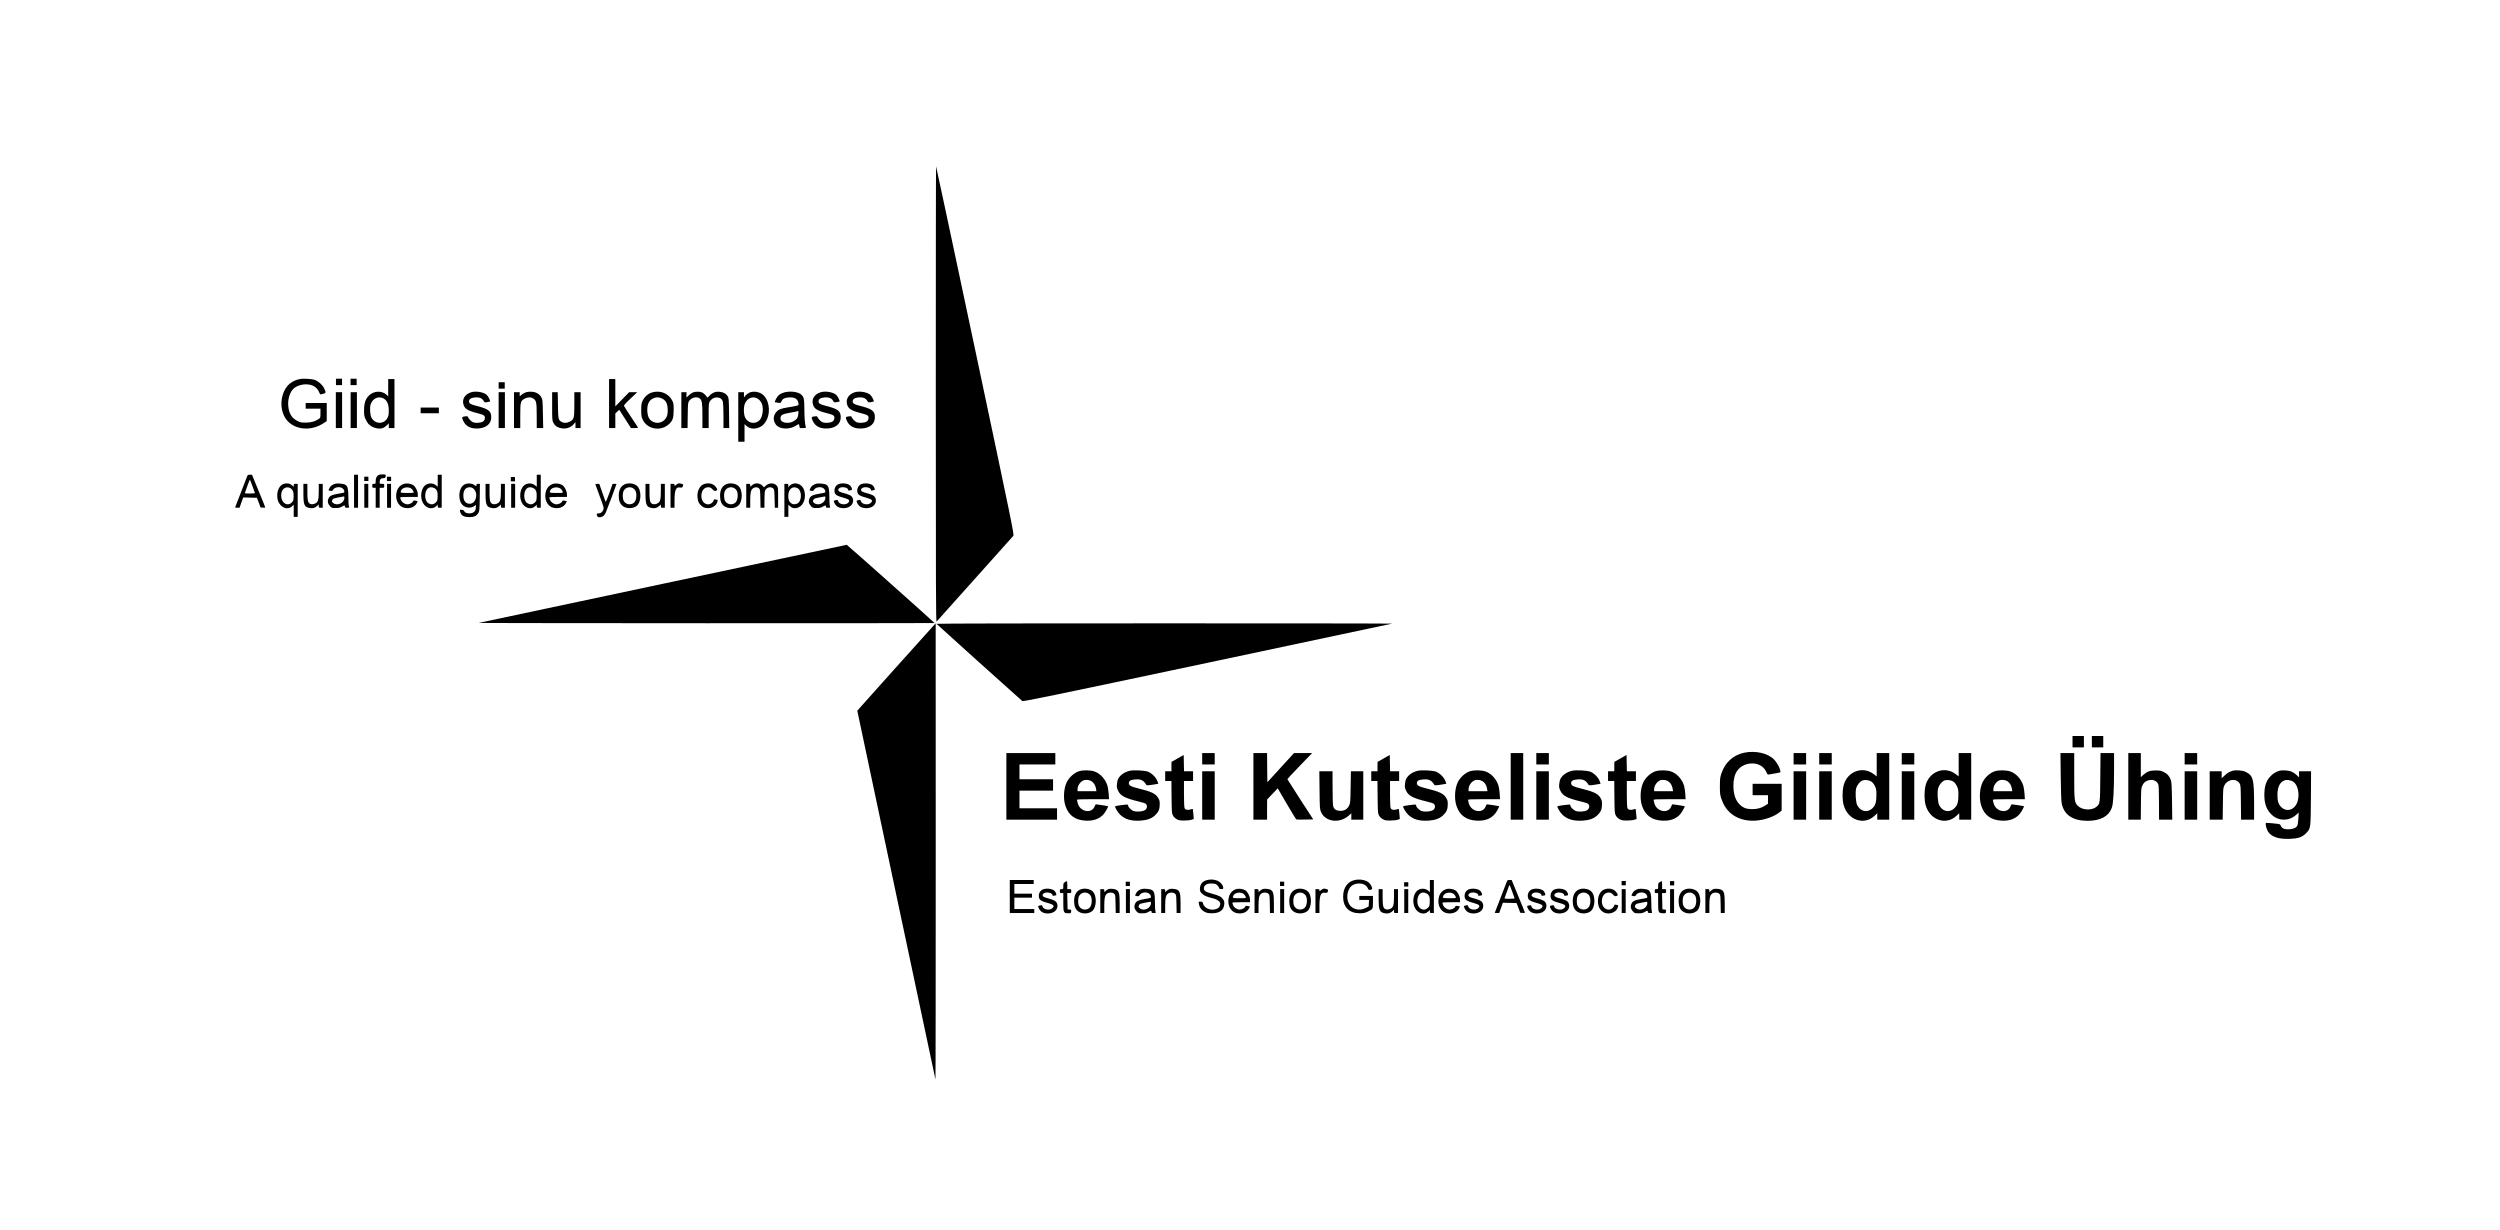 <?xml version="1.0" encoding="UTF-8" standalone="no"?>
<svg
   xmlns:dc="http://purl.org/dc/elements/1.1/"
   xmlns:cc="http://creativecommons.org/ns#"
   xmlns:rdf="http://www.w3.org/1999/02/22-rdf-syntax-ns#"
   xmlns:svg="http://www.w3.org/2000/svg"
   xmlns="http://www.w3.org/2000/svg"
   xmlns:sodipodi="http://sodipodi.sourceforge.net/DTD/sodipodi-0.dtd"
   xmlns:inkscape="http://www.inkscape.org/namespaces/inkscape"
   version="1.0"
   width="4392pt"
   height="2160pt"
   viewBox="0 0 4392 2160"
   preserveAspectRatio="xMidYMid meet"
   id="svg3336"
   inkscape:version="0.91 r13725"
   sodipodi:docname="logo.svg">
  <defs
     id="defs3568" />
  <sodipodi:namedview
     pagecolor="#ffffff"
     bordercolor="#666666"
     borderopacity="1"
     objecttolerance="10"
     gridtolerance="10"
     guidetolerance="10"
     inkscape:pageopacity="0"
     inkscape:pageshadow="2"
     inkscape:window-width="1600"
     inkscape:window-height="847"
     id="namedview3566"
     showgrid="false"
     inkscape:zoom="0.25111111"
     inkscape:cx="2768.7142"
     inkscape:cy="1382.3176"
     inkscape:window-x="-8"
     inkscape:window-y="-8"
     inkscape:window-maximized="1"
     inkscape:current-layer="g3340" />
  <g
     transform="translate(0,2160) scale(0.1,-0.1)"
     fill="#000000"
     stroke="none"
     id="g3340">
    <path
       d="M16440 14675 c0 -3382 2 -4007 14 -3995 11 12 1288 1438 1347 1505 18 20 0 109 -666 3255 -377 1778 -687 3236 -690 3238 -3 3 -5 -1799 -5 -4003z"
       id="path3342" />
    <path
       d="M5264 14940 c-97 -20 -177 -69 -229 -139 -127 -174 -120 -447 16 -596 149 -162 424 -179 634 -39 l55 36 0 159 0 159 -185 0 -185 0 0 -50 0 -50 130 0 130 0 0 -79 c0 -76 -1 -81 -28 -100 -63 -44 -133 -65 -227 -65 -79 -1 -97 2 -147 27 -102 50 -152 131 -164 267 -11 114 28 241 93 302 65 62 193 92 292 68 70 -16 124 -58 151 -117 13 -26 24 -49 25 -51 2 -2 23 2 49 9 54 13 56 22 22 94 -28 61 -96 123 -162 149 -56 21 -206 30 -270 16z"
       id="path3344" />
    <path
       d="M6820 14788 l0 -152 -27 27 c-83 79 -227 73 -313 -13 -59 -59 -84 -135 -84 -255 -1 -89 2 -106 27 -160 16 -33 38 -71 50 -83 60 -64 174 -98 249 -73 20 6 52 28 72 48 l36 36 0 -41 0 -42 50 0 50 0 0 430 0 430 -55 0 -55 0 0 -152z m-103 -179 c77 -29 112 -98 113 -219 0 -69 -4 -94 -22 -130 -61 -120 -224 -116 -284 7 -22 46 -30 163 -15 220 27 100 121 155 208 122z"
       id="path3346" />
    <path
       d="M10700 14510 l0 -430 55 0 55 0 0 128 0 128 34 33 34 33 57 -88 c31 -49 78 -122 103 -161 l47 -73 63 0 c34 0 62 2 62 5 0 3 -54 87 -121 186 -66 99 -123 188 -126 197 -5 12 26 47 113 129 l119 113 -71 0 -71 0 -122 -125 -121 -125 0 240 0 240 -55 0 -55 0 0 -430z"
       id="path3348" />
    <path
       d="M8268 14706 c-102 -37 -151 -117 -127 -208 21 -80 73 -113 251 -158 111 -29 130 -41 126 -87 -4 -52 -41 -76 -121 -81 -46 -2 -71 2 -97 15 -30 16 -72 63 -82 94 -2 7 -21 8 -51 4 -54 -8 -57 -17 -28 -80 44 -97 136 -142 268 -132 139 10 223 84 223 196 0 113 -49 149 -280 206 -86 22 -110 38 -110 75 0 39 36 62 105 68 73 6 122 -12 148 -55 19 -34 21 -35 66 -28 25 4 48 9 50 11 10 10 -34 96 -60 118 -60 51 -199 71 -281 42z"
       id="path3350" />
    <path
       d="M9249 14711 c-37 -12 -71 -31 -96 -54 l-23 -20 0 36 0 37 -50 0 -50 0 0 -315 0 -315 55 0 55 0 0 213 c0 246 5 266 80 305 57 28 108 28 151 -1 52 -35 58 -66 58 -304 l1 -213 56 0 57 0 -5 248 c-4 228 -6 250 -26 289 -23 45 -58 73 -111 91 -38 13 -113 14 -152 3z"
       id="path3352" />
    <path
       d="M11449 14704 c-63 -19 -131 -81 -160 -146 -20 -45 -24 -69 -24 -163 0 -94 4 -118 24 -163 77 -172 314 -217 459 -87 71 64 87 110 87 255 0 106 -2 119 -27 166 -67 127 -213 183 -359 138z m168 -99 c82 -35 112 -91 113 -210 0 -64 -5 -90 -22 -125 -50 -98 -168 -128 -259 -67 -48 32 -73 89 -77 174 -6 115 28 190 102 224 50 23 95 24 143 4z"
       id="path3354" />
    <path
       d="M12170 14704 c-19 -8 -52 -31 -72 -52 l-38 -36 0 47 0 47 -45 0 -45 0 0 -315 0 -315 54 0 55 0 3 223 c3 216 4 223 27 256 43 59 134 80 184 41 40 -32 47 -77 47 -307 l0 -213 55 0 55 0 0 219 c0 210 1 219 23 252 31 47 81 71 135 66 52 -6 78 -28 92 -76 5 -20 10 -132 10 -248 l0 -213 51 0 50 0 -3 263 c-3 241 -5 265 -23 295 -28 46 -74 72 -140 79 -72 8 -132 -15 -181 -70 -22 -24 -39 -36 -42 -29 -9 27 -58 75 -89 88 -42 18 -119 17 -163 -2z"
       id="path3356" />
    <path
       d="M13165 14702 c-23 -11 -53 -34 -68 -51 l-27 -33 0 46 0 46 -50 0 -50 0 0 -435 0 -435 55 0 55 0 0 155 0 154 28 -26 c56 -53 130 -66 213 -38 66 23 114 67 148 138 79 161 35 383 -91 460 -62 39 -154 47 -213 19z m128 -96 c42 -17 83 -66 97 -114 25 -90 5 -219 -43 -271 -74 -80 -202 -61 -254 38 -30 58 -33 194 -4 256 40 87 124 125 204 91z"
       id="path3358" />
    <path
       d="M13778 14706 c-71 -19 -115 -54 -145 -114 -14 -29 -24 -54 -22 -57 3 -2 27 -7 54 -10 49 -7 50 -6 64 25 18 43 50 61 118 67 111 10 167 -21 180 -100 5 -34 4 -36 -33 -46 -22 -6 -88 -18 -149 -27 -120 -18 -169 -37 -208 -83 -54 -64 -58 -141 -12 -212 61 -93 244 -105 364 -23 20 13 39 24 42 24 4 0 10 -16 13 -35 l7 -35 56 0 c53 0 55 1 48 23 -14 47 -24 178 -24 324 -1 162 -7 192 -49 236 -50 52 -194 73 -304 43z m247 -378 c-9 -66 -17 -81 -58 -111 -47 -36 -102 -50 -160 -44 -66 8 -99 38 -95 86 5 52 36 68 172 91 66 11 122 23 125 25 16 17 22 -1 16 -47z"
       id="path3360" />
    <path
       d="M14408 14706 c-102 -37 -151 -117 -127 -208 21 -80 73 -113 251 -158 111 -29 130 -41 126 -87 -4 -52 -41 -76 -121 -81 -46 -2 -71 2 -97 15 -30 16 -72 63 -82 94 -2 7 -21 8 -51 4 -54 -8 -57 -17 -28 -80 44 -97 136 -142 268 -132 139 10 223 84 223 196 0 113 -49 149 -280 206 -86 22 -110 38 -110 75 0 39 36 62 105 68 73 6 122 -12 148 -55 19 -34 21 -35 66 -28 25 4 48 9 50 11 10 10 -34 96 -60 118 -60 51 -199 71 -281 42z"
       id="path3362" />
    <path
       d="M15008 14706 c-102 -37 -151 -117 -127 -208 21 -80 73 -113 251 -158 111 -29 130 -41 126 -87 -4 -52 -41 -76 -121 -81 -46 -2 -71 2 -97 15 -30 16 -72 63 -82 94 -2 7 -21 8 -51 4 -54 -8 -57 -17 -28 -80 44 -97 136 -142 268 -132 139 10 223 84 223 196 0 113 -49 149 -280 206 -86 22 -110 38 -110 75 0 39 36 62 105 68 73 6 122 -12 148 -55 19 -34 21 -35 66 -28 25 4 48 9 50 11 10 10 -34 96 -60 118 -60 51 -199 71 -281 42z"
       id="path3364" />
    <path
       d="M5900 14395 l0 -315 55 0 55 0 0 315 0 315 -55 0 -55 0 0 -315z"
       id="path3366" />
    <path
       d="M6160 14395 l0 -315 55 0 55 0 0 315 0 315 -55 0 -55 0 0 -315z"
       id="path3368" />
    <path
       d="M8760 14395 l0 -315 55 0 55 0 0 315 0 315 -55 0 -55 0 0 -315z"
       id="path3370" />
    <path
       d="M9700 14462 c0 -237 1 -250 23 -292 28 -56 85 -90 165 -97 73 -7 149 23 192 76 l30 36 0 -53 0 -52 45 0 45 0 0 315 0 315 -55 0 -55 0 0 -213 c0 -245 -5 -265 -80 -304 -53 -28 -105 -29 -147 -3 -54 33 -57 45 -61 293 l-4 227 -49 0 -49 0 0 -248z"
       id="path3372" />
    <path
       d="M7390 14390 l0 -50 160 0 160 0 0 50 0 50 -160 0 -160 0 0 -50z"
       id="path3374" />
    <path
       d="M6655 13257 c-37 -17 -55 -54 -55 -112 0 -43 -1 -45 -30 -45 -28 0 -30 -3 -30 -35 0 -32 2 -35 30 -35 l30 0 0 -175 0 -175 35 0 35 0 0 175 0 175 40 0 c39 0 40 1 40 35 0 34 -1 35 -40 35 -39 0 -40 1 -40 34 0 44 22 66 65 66 27 0 34 5 39 26 4 15 5 29 2 31 -12 13 -94 12 -121 0z"
       id="path3376" />
    <path
       d="M4342 13233 c-42 -105 -212 -546 -212 -549 0 -2 17 -4 39 -4 l39 0 32 90 33 91 120 -3 120 -3 33 -85 32 -85 41 -3 c23 -2 41 0 41 5 0 4 -52 135 -117 290 l-116 283 -37 0 c-32 0 -39 -4 -48 -27z m93 -173 c21 -58 40 -111 42 -117 4 -10 -17 -13 -87 -13 -84 0 -91 2 -85 18 4 9 24 65 44 123 20 59 39 104 42 100 3 -3 23 -53 44 -111z"
       id="path3378" />
    <path
       d="M6220 12970 l0 -290 35 0 35 0 0 290 0 290 -35 0 -35 0 0 -290z"
       id="path3380" />
    <path
       d="M7690 13154 l0 -106 -30 26 c-58 48 -151 43 -203 -11 -63 -66 -77 -203 -29 -294 51 -98 164 -129 233 -63 l29 28 0 -27 c0 -24 4 -27 35 -27 l35 0 0 290 0 290 -35 0 -35 0 0 -106z m-60 -129 c47 -24 63 -66 58 -153 -3 -69 -6 -76 -36 -103 -37 -34 -79 -38 -123 -12 -38 23 -59 69 -59 132 0 121 72 182 160 136z"
       id="path3382" />
    <path
       d="M9430 13154 l0 -106 -30 26 c-58 48 -151 43 -203 -11 -63 -66 -77 -203 -29 -294 51 -98 164 -129 233 -63 l29 28 0 -27 c0 -24 4 -27 35 -27 l35 0 0 290 0 290 -35 0 -35 0 0 -106z m-60 -129 c47 -24 63 -66 58 -153 -3 -69 -6 -76 -36 -103 -37 -34 -79 -38 -123 -12 -38 23 -59 69 -59 132 0 121 72 182 160 136z"
       id="path3384" />
    <path
       d="M4986 13100 c-68 -21 -116 -105 -116 -204 0 -74 17 -122 56 -166 61 -68 149 -78 206 -24 l28 28 0 -107 0 -107 35 0 35 0 0 290 0 290 -35 0 c-31 0 -35 -3 -35 -27 l0 -26 -22 21 c-42 39 -92 49 -152 32z m113 -75 c44 -22 64 -75 59 -157 -3 -64 -7 -73 -36 -99 -80 -71 -182 -2 -182 124 0 63 18 106 54 128 37 23 67 24 105 4z"
       id="path3386" />
    <path
       d="M5895 13103 c-53 -14 -87 -38 -106 -75 -11 -22 -19 -41 -17 -43 2 -1 17 -5 34 -8 26 -5 33 -2 44 17 27 52 133 64 175 21 25 -24 33 -59 16 -69 -4 -3 -49 -12 -99 -20 -106 -17 -146 -35 -167 -76 -26 -50 -19 -95 19 -138 33 -36 37 -37 103 -37 53 0 77 5 106 23 47 27 57 28 57 2 0 -17 7 -20 40 -20 38 0 39 1 30 26 -6 14 -10 86 -10 160 0 147 -11 191 -53 218 -25 17 -136 29 -172 19z m155 -248 c0 -92 -127 -151 -197 -91 -24 21 -26 26 -15 50 13 30 18 31 205 65 4 0 7 -10 7 -24z"
       id="path3388" />
    <path
       d="M7086 13096 c-53 -20 -92 -60 -111 -114 -46 -136 12 -275 126 -302 95 -23 183 9 220 79 10 19 18 36 16 37 -1 1 -19 4 -39 8 -30 5 -37 3 -42 -12 -8 -25 -58 -52 -98 -52 -45 0 -96 33 -114 75 -8 19 -14 39 -14 45 0 6 55 10 155 10 l155 0 0 43 c0 60 -40 139 -83 166 -46 28 -120 36 -171 17z m149 -87 c13 -13 26 -34 30 -46 6 -23 6 -23 -109 -23 -124 0 -131 3 -106 50 29 54 140 65 185 19z"
       id="path3390" />
    <path
       d="M8186 13100 c-72 -23 -116 -99 -116 -205 0 -82 22 -138 68 -177 54 -45 144 -48 197 -7 l25 20 0 -35 c0 -51 -15 -83 -49 -101 -55 -28 -144 -13 -156 27 -4 10 -15 18 -25 18 -10 0 -25 3 -34 6 -21 8 -21 -27 -1 -66 23 -45 69 -64 150 -65 82 0 128 21 160 75 18 32 20 55 23 273 l3 237 -30 0 c-24 0 -31 -4 -31 -20 0 -25 -4 -25 -39 1 -32 24 -101 33 -145 19z m134 -87 c89 -80 42 -263 -67 -263 -73 0 -113 52 -113 145 0 93 40 145 112 145 27 0 46 -8 68 -27z"
       id="path3392" />
    <path
       d="M9706 13096 c-53 -20 -92 -60 -111 -114 -46 -136 12 -275 126 -302 95 -23 183 9 220 79 10 19 18 36 16 37 -1 1 -19 4 -39 8 -30 5 -37 3 -42 -12 -8 -25 -58 -52 -98 -52 -45 0 -96 33 -114 75 -8 19 -14 39 -14 45 0 6 55 10 155 10 l155 0 0 43 c0 60 -40 139 -83 166 -46 28 -120 36 -171 17z m149 -87 c13 -13 26 -34 30 -46 6 -23 6 -23 -109 -23 -124 0 -131 3 -106 50 29 54 140 65 185 19z"
       id="path3394" />
    <path
       d="M10998 13100 c-84 -25 -128 -97 -128 -210 0 -90 25 -150 79 -186 68 -44 174 -41 236 8 84 66 89 279 7 351 -44 40 -131 56 -194 37z m122 -76 c42 -25 60 -64 60 -129 0 -68 -20 -115 -59 -138 -59 -35 -137 -12 -166 49 -19 41 -19 127 0 168 29 61 106 84 165 50z"
       id="path3396" />
    <path
       d="M11881 13084 c-30 -25 -31 -25 -31 -5 0 17 -6 21 -35 21 l-35 0 0 -210 0 -210 35 0 35 0 0 123 c1 193 23 245 100 233 33 -5 37 -3 47 24 10 27 9 29 -20 39 -45 16 -62 14 -96 -15z"
       id="path3398" />
    <path
       d="M12372 13097 c-80 -25 -130 -126 -118 -239 7 -71 24 -105 70 -146 86 -75 242 -39 276 64 14 41 15 40 -27 49 -27 5 -33 3 -33 -10 0 -9 -13 -30 -29 -46 -64 -64 -169 -19 -186 79 -18 106 34 192 115 192 35 0 48 -6 75 -34 25 -27 37 -33 58 -29 36 7 35 33 -4 77 -45 52 -120 68 -197 43z"
       id="path3400" />
    <path
       d="M12778 13100 c-84 -25 -128 -97 -128 -210 0 -90 25 -150 79 -186 68 -44 174 -41 236 8 84 66 89 279 7 351 -44 40 -131 56 -194 37z m122 -76 c42 -25 60 -64 60 -129 0 -68 -20 -115 -59 -138 -59 -35 -137 -12 -166 49 -19 41 -19 127 0 168 29 61 106 84 165 50z"
       id="path3402" />
    <path
       d="M13250 13099 c-14 -5 -35 -20 -47 -31 l-23 -21 0 26 c0 24 -4 27 -35 27 l-35 0 0 -210 0 -210 35 0 35 0 0 123 c0 141 10 188 47 217 34 26 84 26 109 -1 17 -18 19 -40 22 -180 l3 -159 35 0 34 0 0 141 c0 84 5 149 11 162 29 56 96 74 140 38 22 -18 23 -26 27 -180 l4 -161 29 0 29 0 0 179 c0 178 0 180 -25 210 -46 54 -137 51 -197 -6 l-26 -25 -29 31 c-31 35 -98 49 -143 30z"
       id="path3404" />
    <path
       d="M13914 13096 c-17 -8 -39 -24 -48 -37 l-16 -23 0 32 c0 30 -2 32 -35 32 l-35 0 0 -290 0 -290 35 0 35 0 0 107 0 107 29 -28 c42 -40 102 -45 161 -14 84 45 123 171 89 291 -27 97 -129 150 -215 113z m97 -72 c80 -41 79 -228 -2 -269 -40 -21 -82 -19 -113 6 -36 28 -48 61 -47 132 0 115 76 176 162 131z"
       id="path3406" />
    <path
       d="M14345 13103 c-53 -14 -87 -38 -106 -75 -11 -22 -19 -41 -17 -43 2 -1 17 -5 34 -8 26 -5 33 -2 44 17 27 52 133 64 175 21 25 -24 33 -59 16 -69 -4 -3 -49 -12 -99 -20 -106 -17 -146 -35 -167 -76 -26 -50 -19 -95 19 -138 33 -36 37 -37 103 -37 53 0 77 5 106 23 47 27 57 28 57 2 0 -17 7 -20 40 -20 38 0 39 1 30 26 -6 14 -10 86 -10 160 0 147 -11 191 -53 218 -25 17 -136 29 -172 19z m155 -248 c0 -92 -127 -151 -197 -91 -24 21 -26 26 -15 50 13 30 18 31 205 65 4 0 7 -10 7 -24z"
       id="path3408" />
    <path
       d="M14743 13099 c-48 -14 -83 -62 -83 -113 0 -76 24 -94 192 -140 71 -20 85 -47 44 -83 -50 -43 -158 -22 -172 33 -6 22 -10 24 -38 18 -17 -3 -33 -8 -35 -10 -10 -9 14 -61 43 -90 58 -58 196 -56 257 5 38 39 48 95 23 141 -19 36 -56 53 -191 89 -55 15 -71 43 -43 71 39 39 160 19 160 -27 0 -11 6 -14 23 -9 12 3 28 6 36 6 18 0 6 48 -21 77 -34 36 -126 52 -195 32z"
       id="path3410" />
    <path
       d="M15143 13099 c-48 -14 -83 -62 -83 -113 0 -76 24 -94 192 -140 71 -20 85 -47 44 -83 -50 -43 -158 -22 -172 33 -6 22 -10 24 -38 18 -17 -3 -33 -8 -35 -10 -10 -9 14 -61 43 -90 58 -58 196 -56 257 5 38 39 48 95 23 141 -19 36 -56 53 -191 89 -55 15 -71 43 -43 71 39 39 160 19 160 -27 0 -11 6 -14 23 -9 12 3 28 6 36 6 18 0 6 48 -21 77 -34 36 -126 52 -195 32z"
       id="path3412" />
    <path
       d="M5330 12940 c0 -212 15 -248 112 -265 51 -10 92 2 128 35 l30 28 0 -29 c0 -26 3 -29 35 -29 l35 0 0 210 0 210 -35 0 -35 0 0 -122 c0 -151 -10 -192 -53 -218 -37 -23 -84 -25 -109 -6 -30 23 -38 64 -38 207 l0 139 -35 0 -35 0 0 -160z"
       id="path3414" />
    <path
       d="M6400 12890 l0 -210 35 0 35 0 0 210 0 210 -35 0 -35 0 0 -210z"
       id="path3416" />
    <path
       d="M6800 12890 l0 -210 35 0 35 0 0 210 0 210 -35 0 -35 0 0 -210z"
       id="path3418" />
    <path
       d="M8530 12940 c0 -212 15 -248 112 -265 51 -10 92 2 128 35 l30 28 0 -29 c0 -26 3 -29 35 -29 l35 0 0 210 0 210 -35 0 -35 0 0 -122 c0 -151 -10 -192 -53 -218 -37 -23 -84 -25 -109 -6 -30 23 -38 64 -38 207 l0 139 -35 0 -35 0 0 -160z"
       id="path3420" />
    <path
       d="M8980 12890 l0 -210 35 0 35 0 0 210 0 210 -35 0 -35 0 0 -210z"
       id="path3422" />
    <path
       d="M10460 13091 c0 -4 34 -99 76 -210 71 -188 75 -204 64 -234 -18 -45 -46 -67 -86 -67 -32 0 -34 -2 -28 -27 9 -37 22 -45 63 -39 40 6 67 28 91 76 15 30 190 496 190 506 0 2 -15 4 -34 4 l-34 0 -58 -165 c-40 -110 -61 -159 -66 -147 -4 9 -30 83 -59 165 l-51 147 -34 0 c-19 0 -34 -4 -34 -9z"
       id="path3424" />
    <path
       d="M11340 12940 c0 -212 15 -248 112 -265 51 -10 92 2 128 35 l30 28 0 -29 c0 -26 3 -29 35 -29 l35 0 0 210 0 210 -35 0 -35 0 0 -122 c0 -151 -10 -192 -53 -218 -37 -23 -84 -25 -109 -6 -30 23 -38 64 -38 207 l0 139 -35 0 -35 0 0 -160z"
       id="path3426" />
    <path
       d="M11645 11344 c-1771 -375 -3227 -685 -3235 -687 -8 -3 1791 -5 3999 -6 2208 0 4012 1 4010 3 -97 94 -1537 1376 -1544 1375 -5 -1 -1459 -309 -3230 -685z"
       id="path3428" />
    <path
       d="M15780 9919 c-360 -401 -669 -747 -687 -768 l-32 -38 685 -3234 c376 -1779 686 -3238 688 -3244 3 -5 5 1796 5 4003 1 2206 0 4012 -1 4012 -2 0 -298 -329 -658 -731z"
       id="path3430" />
    <path
       d="M16452 10641 c2 -6 1397 -1261 1508 -1357 14 -11 510 91 3250 671 1779 377 3240 687 3245 689 6 3 -1794 5 -3998 5 -2212 1 -4007 -3 -4005 -8z"
       id="path3432" />
    <path
       d="M36410 8570 l0 -100 100 0 100 0 0 100 0 100 -100 0 -100 0 0 -100z"
       id="path3434" />
    <path
       d="M36750 8570 l0 -100 100 0 100 0 0 100 0 100 -100 0 -100 0 0 -100z"
       id="path3436" />
    <path
       d="M30635 8375 c-188 -42 -329 -171 -392 -359 -25 -73 -27 -96 -28 -226 0 -126 3 -154 23 -215 37 -110 80 -180 148 -245 115 -107 271 -158 454 -147 154 9 331 71 423 147 l37 31 0 235 0 234 -255 0 -255 0 0 -100 0 -100 135 0 135 0 0 -75 0 -75 -46 -30 c-75 -47 -139 -65 -234 -65 -102 1 -157 22 -220 85 -57 57 -89 131 -103 240 -13 106 0 220 33 298 96 224 448 244 539 32 20 -47 25 -51 49 -46 15 3 56 10 92 16 116 19 113 17 106 51 -10 53 -56 137 -102 188 -106 118 -335 171 -539 126z"
       id="path3438" />
    <path
       d="M17680 7785 l0 -585 445 0 445 0 0 100 0 100 -330 0 -330 0 0 155 0 155 295 0 295 0 0 100 0 100 -295 0 -295 0 0 130 0 130 315 0 315 0 0 100 0 100 -430 0 -430 0 0 -585z"
       id="path3440" />
    <path
       d="M21120 8270 l0 -100 110 0 110 0 0 100 0 100 -110 0 -110 0 0 -100z"
       id="path3442" />
    <path
       d="M22020 7785 l0 -585 120 0 120 0 0 178 1 177 93 98 93 98 158 -271 c87 -150 163 -274 170 -276 6 -3 75 -3 154 -2 l142 3 -226 348 c-124 192 -227 353 -228 357 -1 5 96 110 216 234 l219 226 -160 0 -159 0 -234 -256 -234 -256 -3 256 -2 256 -120 0 -120 0 0 -585z"
       id="path3444" />
    <path
       d="M26540 7785 l0 -585 110 0 110 0 0 585 0 585 -110 0 -110 0 0 -585z"
       id="path3446" />
    <path
       d="M26990 8270 l0 -100 110 0 110 0 0 100 0 100 -110 0 -110 0 0 -100z"
       id="path3448" />
    <path
       d="M31510 8270 l0 -100 110 0 110 0 0 100 0 100 -110 0 -110 0 0 -100z"
       id="path3450" />
    <path
       d="M31960 8270 l0 -100 110 0 110 0 0 100 0 100 -110 0 -110 0 0 -100z"
       id="path3452" />
    <path
       d="M32970 8165 l0 -205 -52 40 c-199 152 -475 43 -532 -209 -22 -97 -21 -249 3 -334 73 -264 357 -363 543 -189 l48 45 0 -57 0 -56 105 0 105 0 0 585 0 585 -110 0 -110 0 0 -205z m-97 -294 c24 -15 45 -41 64 -79 25 -51 28 -67 28 -162 0 -126 -18 -182 -75 -234 -87 -79 -205 -53 -262 58 -27 51 -38 231 -18 301 15 52 62 112 104 131 42 19 115 12 159 -15z"
       id="path3454" />
    <path
       d="M33410 8270 l0 -100 110 0 110 0 0 100 0 100 -110 0 -110 0 0 -100z"
       id="path3456" />
    <path
       d="M34410 8165 l0 -205 -52 40 c-199 152 -475 43 -532 -209 -22 -97 -21 -249 3 -334 73 -264 357 -363 543 -189 l48 45 0 -57 0 -56 105 0 105 0 0 585 0 585 -110 0 -110 0 0 -205z m-97 -294 c24 -15 45 -41 64 -79 25 -51 28 -67 28 -162 0 -126 -18 -182 -75 -234 -87 -79 -205 -53 -262 58 -27 51 -38 231 -18 301 15 52 62 112 104 131 42 19 115 12 159 -15z"
       id="path3458" />
    <path
       d="M36203 7958 c3 -264 9 -435 17 -473 41 -201 195 -305 455 -305 225 0 369 77 425 229 27 70 39 284 40 684 l0 277 -119 0 -119 0 -4 -422 c-4 -466 -4 -467 -67 -521 -86 -72 -259 -60 -334 22 -53 59 -57 93 -57 531 l0 390 -121 0 -121 0 5 -412z"
       id="path3460" />
    <path
       d="M37390 7785 l0 -585 109 0 110 0 3 278 c3 272 3 278 28 327 19 38 36 56 70 73 83 43 181 15 207 -59 8 -23 12 -127 12 -326 l1 -293 116 0 116 0 -4 328 c-4 273 -8 334 -22 371 -25 68 -60 107 -123 138 -50 24 -70 28 -143 28 -99 0 -152 -20 -219 -80 l-41 -37 0 211 0 211 -110 0 -110 0 0 -585z"
       id="path3462" />
    <path
       d="M38380 8270 l0 -100 110 0 110 0 0 100 0 100 -110 0 -110 0 0 -100z"
       id="path3464" />
    <path
       d="M20688 8276 l-107 -61 -1 -82 0 -83 -55 0 -55 0 0 -85 0 -85 54 0 55 0 3 -282 c3 -264 4 -286 24 -323 13 -26 37 -49 65 -65 38 -22 56 -25 134 -25 50 0 107 6 128 14 l39 13 -7 87 c-4 47 -9 87 -10 89 -2 2 -21 -2 -43 -9 -52 -15 -90 -5 -102 27 -6 14 -10 126 -10 250 l0 224 80 0 80 0 0 85 0 85 -80 0 -79 0 -3 144 -3 143 -107 -61z"
       id="path3466" />
    <path
       d="M24308 8276 l-107 -61 -1 -82 0 -83 -55 0 -55 0 0 -85 0 -85 54 0 55 0 3 -282 c3 -264 4 -286 24 -323 13 -26 37 -49 65 -65 38 -22 56 -25 134 -25 50 0 107 6 128 14 l39 13 -7 87 c-4 47 -9 87 -10 89 -2 2 -21 -2 -43 -9 -52 -15 -90 -5 -102 27 -6 14 -10 126 -10 250 l0 224 80 0 80 0 0 85 0 85 -80 0 -79 0 -3 144 -3 143 -107 -61z"
       id="path3468" />
    <path
       d="M28468 8276 l-107 -61 -1 -82 0 -83 -55 0 -55 0 0 -85 0 -85 54 0 55 0 3 -282 c3 -264 4 -286 24 -323 13 -26 37 -49 65 -65 38 -22 56 -25 134 -25 50 0 107 6 128 14 l39 13 -7 87 c-4 47 -9 87 -10 89 -2 2 -21 -2 -43 -9 -52 -15 -90 -5 -102 27 -6 14 -10 126 -10 250 l0 224 80 0 80 0 0 85 0 85 -80 0 -79 0 -3 144 -3 143 -107 -61z"
       id="path3470" />
    <path
       d="M18953 8050 c-83 -27 -171 -107 -213 -193 -54 -113 -64 -295 -21 -419 56 -162 169 -245 351 -255 141 -9 253 33 324 120 31 38 79 127 72 134 -2 3 -200 33 -214 33 -4 0 -14 -16 -21 -35 -48 -134 -252 -101 -296 48 -8 28 -15 57 -15 64 0 10 55 13 281 13 l282 0 -6 93 c-3 50 -13 115 -21 142 -36 117 -124 214 -226 251 -74 26 -204 28 -277 4z m194 -161 c58 -22 95 -73 108 -146 l7 -43 -166 0 -166 0 0 35 c0 64 50 135 110 158 25 9 77 8 107 -4z"
       id="path3472" />
    <path
       d="M19853 8060 c-95 -20 -174 -75 -210 -144 -9 -17 -18 -58 -21 -93 -4 -54 -1 -70 23 -119 42 -86 121 -127 355 -184 47 -11 97 -26 113 -32 51 -20 49 -96 -5 -124 -42 -22 -133 -29 -185 -15 -42 11 -103 68 -103 96 0 7 -4 16 -9 19 -10 7 -210 -20 -219 -28 -12 -13 45 -110 90 -152 85 -79 194 -111 351 -101 114 7 195 35 255 90 64 60 86 108 86 192 1 59 -3 77 -27 117 -43 74 -120 111 -337 164 -145 36 -174 51 -178 91 -4 43 29 64 112 70 97 8 146 -15 191 -91 10 -18 26 -17 182 9 l32 6 -16 47 c-22 63 -102 143 -168 166 -58 21 -246 30 -312 16z"
       id="path3474" />
    <path
       d="M24913 8060 c-95 -20 -174 -75 -210 -144 -9 -17 -18 -58 -21 -93 -4 -54 -1 -70 23 -119 42 -86 121 -127 355 -184 47 -11 97 -26 113 -32 51 -20 49 -96 -5 -124 -42 -22 -133 -29 -185 -15 -42 11 -103 68 -103 96 0 7 -4 16 -9 19 -10 7 -210 -20 -219 -28 -12 -13 45 -110 90 -152 85 -79 194 -111 351 -101 114 7 195 35 255 90 64 60 86 108 86 192 1 59 -3 77 -27 117 -43 74 -120 111 -337 164 -145 36 -174 51 -178 91 -4 43 29 64 112 70 97 8 146 -15 191 -91 10 -18 26 -17 182 9 l32 6 -16 47 c-22 63 -102 143 -168 166 -58 21 -246 30 -312 16z"
       id="path3476" />
    <path
       d="M25823 8050 c-83 -27 -171 -107 -213 -193 -54 -113 -64 -295 -21 -419 56 -162 169 -245 351 -255 141 -9 253 33 324 120 31 38 79 127 72 134 -2 3 -200 33 -214 33 -4 0 -14 -16 -21 -35 -48 -134 -252 -101 -296 48 -8 28 -15 57 -15 64 0 10 55 13 281 13 l282 0 -6 93 c-3 50 -13 115 -21 142 -36 117 -124 214 -226 251 -74 26 -204 28 -277 4z m194 -161 c58 -22 95 -73 108 -146 l7 -43 -166 0 -166 0 0 35 c0 64 50 135 110 158 25 9 77 8 107 -4z"
       id="path3478" />
    <path
       d="M27623 8060 c-95 -20 -174 -75 -210 -144 -9 -17 -18 -58 -21 -93 -4 -54 -1 -70 23 -119 42 -86 121 -127 355 -184 47 -11 97 -26 113 -32 51 -20 49 -96 -5 -124 -42 -22 -133 -29 -185 -15 -42 11 -103 68 -103 96 0 7 -4 16 -9 19 -10 7 -210 -20 -219 -28 -12 -13 45 -110 90 -152 85 -79 194 -111 351 -101 114 7 195 35 255 90 64 60 86 108 86 192 1 59 -3 77 -27 117 -43 74 -120 111 -337 164 -145 36 -174 51 -178 91 -4 43 29 64 112 70 97 8 146 -15 191 -91 10 -18 26 -17 182 9 l32 6 -16 47 c-22 63 -102 143 -168 166 -58 21 -246 30 -312 16z"
       id="path3480" />
    <path
       d="M29083 8050 c-83 -27 -171 -107 -213 -193 -54 -113 -64 -295 -21 -419 56 -162 169 -245 351 -255 141 -9 253 33 324 120 31 38 79 127 72 134 -2 3 -200 33 -214 33 -4 0 -14 -16 -21 -35 -48 -134 -252 -101 -296 48 -8 28 -15 57 -15 64 0 10 55 13 281 13 l282 0 -6 93 c-3 50 -13 115 -21 142 -36 117 -124 214 -226 251 -74 26 -204 28 -277 4z m194 -161 c58 -22 95 -73 108 -146 l7 -43 -166 0 -166 0 0 35 c0 64 50 135 110 158 25 9 77 8 107 -4z"
       id="path3482" />
    <path
       d="M35043 8050 c-83 -27 -171 -107 -213 -193 -54 -113 -64 -295 -21 -419 56 -162 169 -245 351 -255 141 -9 253 33 324 120 31 38 79 127 72 134 -2 3 -200 33 -214 33 -4 0 -14 -16 -21 -35 -48 -134 -252 -101 -296 48 -8 28 -15 57 -15 64 0 10 55 13 281 13 l282 0 -6 93 c-3 50 -13 115 -21 142 -36 117 -124 214 -226 251 -74 26 -204 28 -277 4z m194 -161 c58 -22 95 -73 108 -146 l7 -43 -166 0 -166 0 0 35 c0 64 50 135 110 158 25 9 77 8 107 -4z"
       id="path3484" />
    <path
       d="M39215 8057 c-59 -20 -84 -35 -137 -85 l-48 -45 0 62 0 61 -105 0 -105 0 0 -425 0 -425 114 0 114 0 4 278 c3 266 4 279 26 324 55 111 209 131 267 35 19 -30 20 -55 23 -334 l3 -303 115 0 114 0 0 278 c-1 438 -16 495 -149 562 -55 28 -177 36 -236 17z"
       id="path3486" />
    <path
       d="M40033 8056 c-59 -19 -104 -49 -152 -101 -71 -77 -101 -173 -101 -323 0 -156 42 -266 135 -350 121 -111 300 -109 425 4 l43 39 -5 -100 c-3 -55 -11 -113 -18 -128 -19 -38 -62 -59 -136 -65 -81 -6 -130 10 -150 51 -9 18 -18 33 -19 35 -7 8 -240 31 -247 24 -15 -15 11 -116 40 -157 63 -90 188 -130 382 -122 147 6 215 30 281 97 84 85 83 79 87 618 l3 472 -105 0 -106 0 0 -53 0 -54 -42 40 c-23 22 -62 49 -87 60 -58 25 -170 32 -228 13z m255 -189 c79 -52 115 -212 77 -342 -44 -152 -192 -203 -291 -101 -49 51 -64 102 -64 214 0 133 41 218 120 251 40 17 115 7 158 -22z"
       id="path3488" />
    <path
       d="M21120 7625 l0 -425 110 0 110 0 0 425 0 425 -110 0 -110 0 0 -425z"
       id="path3490" />
    <path
       d="M23182 7718 c3 -325 4 -334 27 -386 78 -174 328 -203 490 -57 l41 37 0 -56 0 -56 105 0 105 0 0 425 0 425 -109 0 -108 0 -5 -278 c-4 -260 -6 -282 -26 -323 -31 -63 -81 -94 -153 -94 -68 0 -108 24 -126 76 -8 23 -12 127 -12 327 l-1 292 -116 0 -116 0 4 -332z"
       id="path3492" />
    <path
       d="M26990 7625 l0 -425 110 0 110 0 0 425 0 425 -110 0 -110 0 0 -425z"
       id="path3494" />
    <path
       d="M31510 7625 l0 -425 110 0 110 0 0 425 0 425 -110 0 -110 0 0 -425z"
       id="path3496" />
    <path
       d="M31960 7625 l0 -425 110 0 110 0 0 425 0 425 -110 0 -110 0 0 -425z"
       id="path3498" />
    <path
       d="M33410 7625 l0 -425 110 0 110 0 0 425 0 425 -110 0 -110 0 0 -425z"
       id="path3500" />
    <path
       d="M38380 7625 l0 -425 110 0 110 0 0 425 0 425 -110 0 -110 0 0 -425z"
       id="path3502" />
    <path
       d="M21206 6139 c-81 -19 -126 -74 -126 -155 0 -40 5 -51 38 -84 37 -37 77 -54 221 -90 24 -7 57 -25 74 -41 24 -25 28 -35 23 -61 -8 -40 -23 -58 -63 -75 -98 -41 -222 11 -240 99 -5 24 -10 28 -41 28 l-35 0 6 -41 c8 -59 47 -113 104 -140 38 -19 64 -24 128 -23 132 0 204 54 213 158 3 41 -1 58 -20 85 -32 48 -65 65 -193 100 -113 30 -145 51 -145 93 0 59 56 92 148 86 58 -4 68 -8 93 -36 16 -18 29 -39 29 -47 0 -10 11 -15 35 -15 29 0 35 4 35 21 0 52 -57 114 -124 134 -55 17 -101 18 -160 4z"
       id="path3504" />
    <path
       d="M23797 6139 c-128 -30 -203 -141 -201 -299 2 -179 109 -284 289 -284 67 0 90 4 140 27 95 45 95 44 95 169 l0 108 -120 0 -120 0 0 -35 0 -35 85 0 86 0 -3 -57 -3 -58 -54 -27 c-91 -47 -196 -33 -262 33 -72 72 -80 224 -16 320 69 105 265 104 314 -1 15 -33 22 -38 43 -33 14 3 29 9 34 14 14 12 -23 86 -56 114 -55 47 -162 65 -251 44z"
       id="path3506" />
    <path
       d="M17740 5850 l0 -290 215 0 215 0 0 35 0 35 -175 0 -175 0 0 100 0 100 155 0 155 0 0 35 0 35 -155 0 -155 0 0 85 0 85 170 0 170 0 0 35 0 35 -210 0 -210 0 0 -290z"
       id="path3508" />
    <path
       d="M25120 6034 l0 -106 -30 26 c-58 48 -151 43 -203 -11 -63 -66 -77 -203 -29 -294 51 -98 164 -129 233 -63 l29 28 0 -27 c0 -24 4 -27 35 -27 l35 0 0 290 0 290 -35 0 -35 0 0 -106z m-60 -129 c47 -24 63 -66 58 -153 -3 -69 -6 -76 -36 -103 -37 -34 -79 -38 -123 -12 -38 23 -59 69 -59 132 0 121 72 182 160 136z"
       id="path3510" />
    <path
       d="M26472 6113 c-42 -105 -212 -546 -212 -549 0 -2 17 -4 39 -4 l39 0 32 90 33 91 120 -3 120 -3 33 -85 32 -85 41 -3 c23 -2 41 0 41 5 0 4 -52 135 -117 290 l-116 283 -37 0 c-32 0 -39 -4 -48 -27z m93 -173 c21 -58 40 -111 42 -117 4 -10 -17 -13 -87 -13 -84 0 -91 2 -85 18 4 9 24 65 44 123 20 59 39 104 42 100 3 -3 23 -53 44 -111z"
       id="path3512" />
    <path
       d="M18708 6102 c-25 -15 -28 -23 -28 -69 0 -52 0 -53 -30 -53 -28 0 -30 -3 -30 -35 0 -32 2 -35 30 -35 l30 0 0 -158 c0 -185 4 -195 88 -196 46 -1 47 0 50 31 3 29 1 32 -30 35 l-33 3 -3 143 -3 142 36 0 c33 0 35 2 35 35 0 33 -2 35 -35 35 l-35 0 0 70 c0 39 -3 70 -7 70 -5 0 -20 -8 -35 -18z"
       id="path3514" />
    <path
       d="M29158 6102 c-25 -15 -28 -23 -28 -69 0 -52 0 -53 -30 -53 -28 0 -30 -3 -30 -35 0 -32 2 -35 30 -35 l30 0 0 -158 c0 -185 4 -195 88 -196 46 -1 47 0 50 31 3 29 1 32 -30 35 l-33 3 -3 143 -3 142 36 0 c33 0 35 2 35 35 0 33 -2 35 -35 35 l-35 0 0 70 c0 39 -3 70 -7 70 -5 0 -20 -8 -35 -18z"
       id="path3516" />
    <path
       d="M18333 5979 c-48 -14 -83 -62 -83 -113 0 -76 24 -94 192 -140 71 -20 85 -47 44 -83 -50 -43 -158 -22 -172 33 -6 22 -10 24 -38 18 -17 -3 -33 -8 -35 -10 -10 -9 14 -61 43 -90 58 -58 196 -56 257 5 38 39 48 95 23 141 -19 36 -56 53 -191 89 -55 15 -71 43 -43 71 39 39 160 19 160 -27 0 -11 6 -14 23 -9 12 3 28 6 36 6 18 0 6 48 -21 77 -34 36 -126 52 -195 32z"
       id="path3518" />
    <path
       d="M18998 5980 c-84 -25 -128 -97 -128 -210 0 -90 25 -150 79 -186 68 -44 174 -41 236 8 84 66 89 279 7 351 -44 40 -131 56 -194 37z m122 -76 c42 -25 60 -64 60 -129 0 -68 -20 -115 -59 -138 -59 -35 -137 -12 -166 49 -19 41 -19 127 0 168 29 61 106 84 165 50z"
       id="path3520" />
    <path
       d="M19470 5979 c-14 -5 -35 -20 -47 -31 l-23 -21 0 26 c0 24 -4 27 -35 27 l-35 0 0 -210 0 -210 35 0 35 0 0 123 c0 141 10 188 47 217 33 26 93 26 124 1 23 -19 24 -25 27 -180 l3 -161 35 0 34 0 0 160 c0 175 -9 216 -53 245 -31 20 -114 28 -147 14z"
       id="path3522" />
    <path
       d="M20065 5983 c-53 -14 -87 -38 -106 -75 -11 -22 -19 -41 -17 -43 2 -1 17 -5 34 -8 26 -5 33 -2 44 17 27 52 133 64 175 21 25 -24 33 -59 16 -69 -4 -3 -49 -12 -99 -20 -106 -17 -146 -35 -167 -76 -26 -50 -19 -95 19 -138 33 -36 37 -37 103 -37 53 0 77 5 106 23 47 27 57 28 57 2 0 -17 7 -20 40 -20 38 0 39 1 30 26 -6 14 -10 86 -10 160 0 147 -11 191 -53 218 -25 17 -136 29 -172 19z m155 -248 c0 -92 -127 -151 -197 -91 -24 21 -26 26 -15 50 13 30 18 31 205 65 4 0 7 -10 7 -24z"
       id="path3524" />
    <path
       d="M20540 5979 c-14 -5 -35 -20 -47 -31 l-23 -21 0 26 c0 24 -4 27 -35 27 l-35 0 0 -210 0 -210 35 0 35 0 0 123 c0 141 10 188 47 217 33 26 93 26 124 1 23 -19 24 -25 27 -180 l3 -161 35 0 34 0 0 160 c0 175 -9 216 -53 245 -31 20 -114 28 -147 14z"
       id="path3526" />
    <path
       d="M21706 5976 c-53 -20 -92 -60 -111 -114 -46 -136 12 -275 126 -302 95 -23 183 9 220 79 10 19 18 36 16 37 -1 1 -19 4 -39 8 -30 5 -37 3 -42 -12 -8 -25 -58 -52 -98 -52 -45 0 -96 33 -114 75 -8 19 -14 39 -14 45 0 6 55 10 155 10 l155 0 0 43 c0 60 -40 139 -83 166 -46 28 -120 36 -171 17z m149 -87 c13 -13 26 -34 30 -46 6 -23 6 -23 -109 -23 -124 0 -131 3 -106 50 29 54 140 65 185 19z"
       id="path3528" />
    <path
       d="M22180 5979 c-14 -5 -35 -20 -47 -31 l-23 -21 0 26 c0 24 -4 27 -35 27 l-35 0 0 -210 0 -210 35 0 35 0 0 123 c0 141 10 188 47 217 33 26 93 26 124 1 23 -19 24 -25 27 -180 l3 -161 35 0 34 0 0 160 c0 175 -9 216 -53 245 -31 20 -114 28 -147 14z"
       id="path3530" />
    <path
       d="M22778 5980 c-84 -25 -128 -97 -128 -210 0 -90 25 -150 79 -186 68 -44 174 -41 236 8 84 66 89 279 7 351 -44 40 -131 56 -194 37z m122 -76 c42 -25 60 -64 60 -129 0 -68 -20 -115 -59 -138 -59 -35 -137 -12 -166 49 -19 41 -19 127 0 168 29 61 106 84 165 50z"
       id="path3532" />
    <path
       d="M23211 5964 c-30 -25 -31 -25 -31 -5 0 17 -6 21 -35 21 l-35 0 0 -210 0 -210 35 0 35 0 0 123 c1 193 23 245 100 233 33 -5 37 -3 47 24 10 27 9 29 -20 39 -45 16 -62 14 -96 -15z"
       id="path3534" />
    <path
       d="M25396 5976 c-53 -20 -92 -60 -111 -114 -46 -136 12 -275 126 -302 95 -23 183 9 220 79 10 19 18 36 16 37 -1 1 -19 4 -39 8 -30 5 -37 3 -42 -12 -8 -25 -58 -52 -98 -52 -45 0 -96 33 -114 75 -8 19 -14 39 -14 45 0 6 55 10 155 10 l155 0 0 43 c0 60 -40 139 -83 166 -46 28 -120 36 -171 17z m149 -87 c13 -13 26 -34 30 -46 6 -23 6 -23 -109 -23 -124 0 -131 3 -106 50 29 54 140 65 185 19z"
       id="path3536" />
    <path
       d="M25813 5979 c-48 -14 -83 -62 -83 -113 0 -76 24 -94 192 -140 71 -20 85 -47 44 -83 -50 -43 -158 -22 -172 33 -6 22 -10 24 -38 18 -17 -3 -33 -8 -35 -10 -10 -9 14 -61 43 -90 58 -58 196 -56 257 5 38 39 48 95 23 141 -19 36 -56 53 -191 89 -55 15 -71 43 -43 71 39 39 160 19 160 -27 0 -11 6 -14 23 -9 12 3 28 6 36 6 18 0 6 48 -21 77 -34 36 -126 52 -195 32z"
       id="path3538" />
    <path
       d="M26923 5979 c-48 -14 -83 -62 -83 -113 0 -76 24 -94 192 -140 71 -20 85 -47 44 -83 -50 -43 -158 -22 -172 33 -6 22 -10 24 -38 18 -17 -3 -33 -8 -35 -10 -10 -9 14 -61 43 -90 58 -58 196 -56 257 5 38 39 48 95 23 141 -19 36 -56 53 -191 89 -55 15 -71 43 -43 71 39 39 160 19 160 -27 0 -11 6 -14 23 -9 12 3 28 6 36 6 18 0 6 48 -21 77 -34 36 -126 52 -195 32z"
       id="path3540" />
    <path
       d="M27323 5979 c-48 -14 -83 -62 -83 -113 0 -76 24 -94 192 -140 71 -20 85 -47 44 -83 -50 -43 -158 -22 -172 33 -6 22 -10 24 -38 18 -17 -3 -33 -8 -35 -10 -10 -9 14 -61 43 -90 58 -58 196 -56 257 5 38 39 48 95 23 141 -19 36 -56 53 -191 89 -55 15 -71 43 -43 71 39 39 160 19 160 -27 0 -11 6 -14 23 -9 12 3 28 6 36 6 18 0 6 48 -21 77 -34 36 -126 52 -195 32z"
       id="path3542" />
    <path
       d="M27758 5980 c-84 -25 -128 -97 -128 -210 0 -90 25 -150 79 -186 68 -44 174 -41 236 8 84 66 89 279 7 351 -44 40 -131 56 -194 37z m122 -76 c42 -25 60 -64 60 -129 0 -68 -20 -115 -59 -138 -59 -35 -137 -12 -166 49 -19 41 -19 127 0 168 29 61 106 84 165 50z"
       id="path3544" />
    <path
       d="M28192 5977 c-80 -25 -130 -126 -118 -239 7 -71 24 -105 70 -146 86 -75 242 -39 276 64 14 41 15 40 -27 49 -27 5 -33 3 -33 -10 0 -9 -13 -30 -29 -46 -64 -64 -169 -19 -186 79 -18 106 34 192 115 192 35 0 48 -6 75 -34 25 -27 37 -33 58 -29 36 7 35 33 -4 77 -45 52 -120 68 -197 43z"
       id="path3546" />
    <path
       d="M28785 5983 c-53 -14 -87 -38 -106 -75 -11 -22 -19 -41 -17 -43 2 -1 17 -5 34 -8 26 -5 33 -2 44 17 27 52 133 64 175 21 25 -24 33 -59 16 -69 -4 -3 -49 -12 -99 -20 -106 -17 -146 -35 -167 -76 -26 -50 -19 -95 19 -138 33 -36 37 -37 103 -37 53 0 77 5 106 23 47 27 57 28 57 2 0 -17 7 -20 40 -20 38 0 39 1 30 26 -6 14 -10 86 -10 160 0 147 -11 191 -53 218 -25 17 -136 29 -172 19z m155 -248 c0 -92 -127 -151 -197 -91 -24 21 -26 26 -15 50 13 30 18 31 205 65 4 0 7 -10 7 -24z"
       id="path3548" />
    <path
       d="M29618 5980 c-84 -25 -128 -97 -128 -210 0 -90 25 -150 79 -186 68 -44 174 -41 236 8 84 66 89 279 7 351 -44 40 -131 56 -194 37z m122 -76 c42 -25 60 -64 60 -129 0 -68 -20 -115 -59 -138 -59 -35 -137 -12 -166 49 -19 41 -19 127 0 168 29 61 106 84 165 50z"
       id="path3550" />
    <path
       d="M30100 5979 c-14 -5 -35 -20 -47 -31 l-23 -21 0 26 c0 24 -4 27 -35 27 l-35 0 0 -210 0 -210 35 0 35 0 0 123 c0 141 10 188 47 217 33 26 93 26 124 1 23 -19 24 -25 27 -180 l3 -161 35 0 34 0 0 160 c0 175 -9 216 -53 245 -31 20 -114 28 -147 14z"
       id="path3552" />
    <path
       d="M19780 5770 l0 -210 35 0 35 0 0 210 0 210 -35 0 -35 0 0 -210z"
       id="path3554" />
    <path
       d="M22490 5770 l0 -210 35 0 35 0 0 210 0 210 -35 0 -35 0 0 -210z"
       id="path3556" />
    <path
       d="M24220 5820 c0 -212 15 -248 112 -265 51 -10 92 2 128 35 l30 28 0 -29 c0 -26 3 -29 35 -29 l35 0 0 210 0 210 -35 0 -35 0 0 -122 c0 -151 -10 -192 -53 -218 -37 -23 -84 -25 -109 -6 -30 23 -38 64 -38 207 l0 139 -35 0 -35 0 0 -160z"
       id="path3558" />
    <path
       d="M24670 5770 l0 -210 35 0 35 0 0 210 0 210 -35 0 -35 0 0 -210z"
       id="path3560" />
    <path
       d="M28490 5770 l0 -210 35 0 35 0 0 210 0 210 -35 0 -35 0 0 -210z"
       id="path3562" />
    <path
       d="M29340 5770 l0 -210 35 0 35 0 0 210 0 210 -35 0 -35 0 0 -210z"
       id="path3564" />
    <rect
       style="opacity:1;fill:#000000;fill-opacity:1;fill-rule:evenodd;stroke:none;stroke-width:25.5;stroke-linejoin:miter;stroke-miterlimit:4;stroke-dasharray:none;stroke-opacity:1"
       id="rect3602-5-9"
       width="73.214"
       height="76.03"
       x="19776.549"
       y="-6110.371"
       transform="scale(1,-1)" />
    <rect
       style="opacity:1;fill:#000000;fill-opacity:1;fill-rule:evenodd;stroke:none;stroke-width:25.5;stroke-linejoin:miter;stroke-miterlimit:4;stroke-dasharray:none;stroke-opacity:1"
       id="rect3602-5-99"
       width="73.214"
       height="76.03"
       x="22487.287"
       y="-6111.023"
       transform="scale(1,-1)" />
    <rect
       style="opacity:1;fill:#000000;fill-opacity:1;fill-rule:evenodd;stroke:none;stroke-width:25.5;stroke-linejoin:miter;stroke-miterlimit:4;stroke-dasharray:none;stroke-opacity:1"
       id="rect3602-5-5"
       width="73.214"
       height="76.03"
       x="24667.596"
       y="-6101.068"
       transform="scale(1,-1)" />
    <rect
       style="opacity:1;fill:#000000;fill-opacity:1;fill-rule:evenodd;stroke:none;stroke-width:25.5;stroke-linejoin:miter;stroke-miterlimit:4;stroke-dasharray:none;stroke-opacity:1"
       id="rect3602-5-1"
       width="73.214"
       height="76.03"
       x="28488.613"
       y="-6122.97"
       transform="scale(1,-1)" />
    <rect
       style="opacity:1;fill:#000000;fill-opacity:1;fill-rule:evenodd;stroke:none;stroke-width:25.5;stroke-linejoin:miter;stroke-miterlimit:4;stroke-dasharray:none;stroke-opacity:1"
       id="rect3602-5-3"
       width="73.214"
       height="76.03"
       x="29338.836"
       y="-6120.98"
       transform="scale(1,-1)" />
  </g>
  <rect
     style="opacity:1;fill:#000000;fill-opacity:1;fill-rule:evenodd;stroke:none;stroke-width:25.5;stroke-linejoin:miter;stroke-miterlimit:4;stroke-dasharray:none;stroke-opacity:1"
     id="rect3602"
     width="10.7"
     height="11.264"
     x="590.215"
     y="665.314" />
  <rect
     style="opacity:1;fill:#000000;fill-opacity:1;fill-rule:evenodd;stroke:none;stroke-width:25.5;stroke-linejoin:miter;stroke-miterlimit:4;stroke-dasharray:none;stroke-opacity:1"
     id="rect3602-8"
     width="10.7"
     height="11.264"
     x="615.84"
     y="665.314" />
  <rect
     style="opacity:1;fill:#000000;fill-opacity:1;fill-rule:evenodd;stroke:none;stroke-width:25.5;stroke-linejoin:miter;stroke-miterlimit:4;stroke-dasharray:none;stroke-opacity:1"
     id="rect3602-9"
     width="10.7"
     height="11.264"
     x="876.03"
     y="671.509" />
  <rect
     style="opacity:1;fill:#000000;fill-opacity:1;fill-rule:evenodd;stroke:none;stroke-width:25.5;stroke-linejoin:miter;stroke-miterlimit:4;stroke-dasharray:none;stroke-opacity:1"
     id="rect3602-5"
     width="7.321"
     height="7.603"
     x="639.879"
     y="837.418" />
  <rect
     style="opacity:1;fill:#000000;fill-opacity:1;fill-rule:evenodd;stroke:none;stroke-width:25.5;stroke-linejoin:miter;stroke-miterlimit:4;stroke-dasharray:none;stroke-opacity:1"
     id="rect3602-5-7"
     width="7.321"
     height="7.603"
     x="679.761"
     y="837.507" />
  <rect
     style="opacity:1;fill:#000000;fill-opacity:1;fill-rule:evenodd;stroke:none;stroke-width:25.5;stroke-linejoin:miter;stroke-miterlimit:4;stroke-dasharray:none;stroke-opacity:1"
     id="rect3602-5-2"
     width="7.321"
     height="7.603"
     x="897.431"
     y="838.07" />
</svg>
